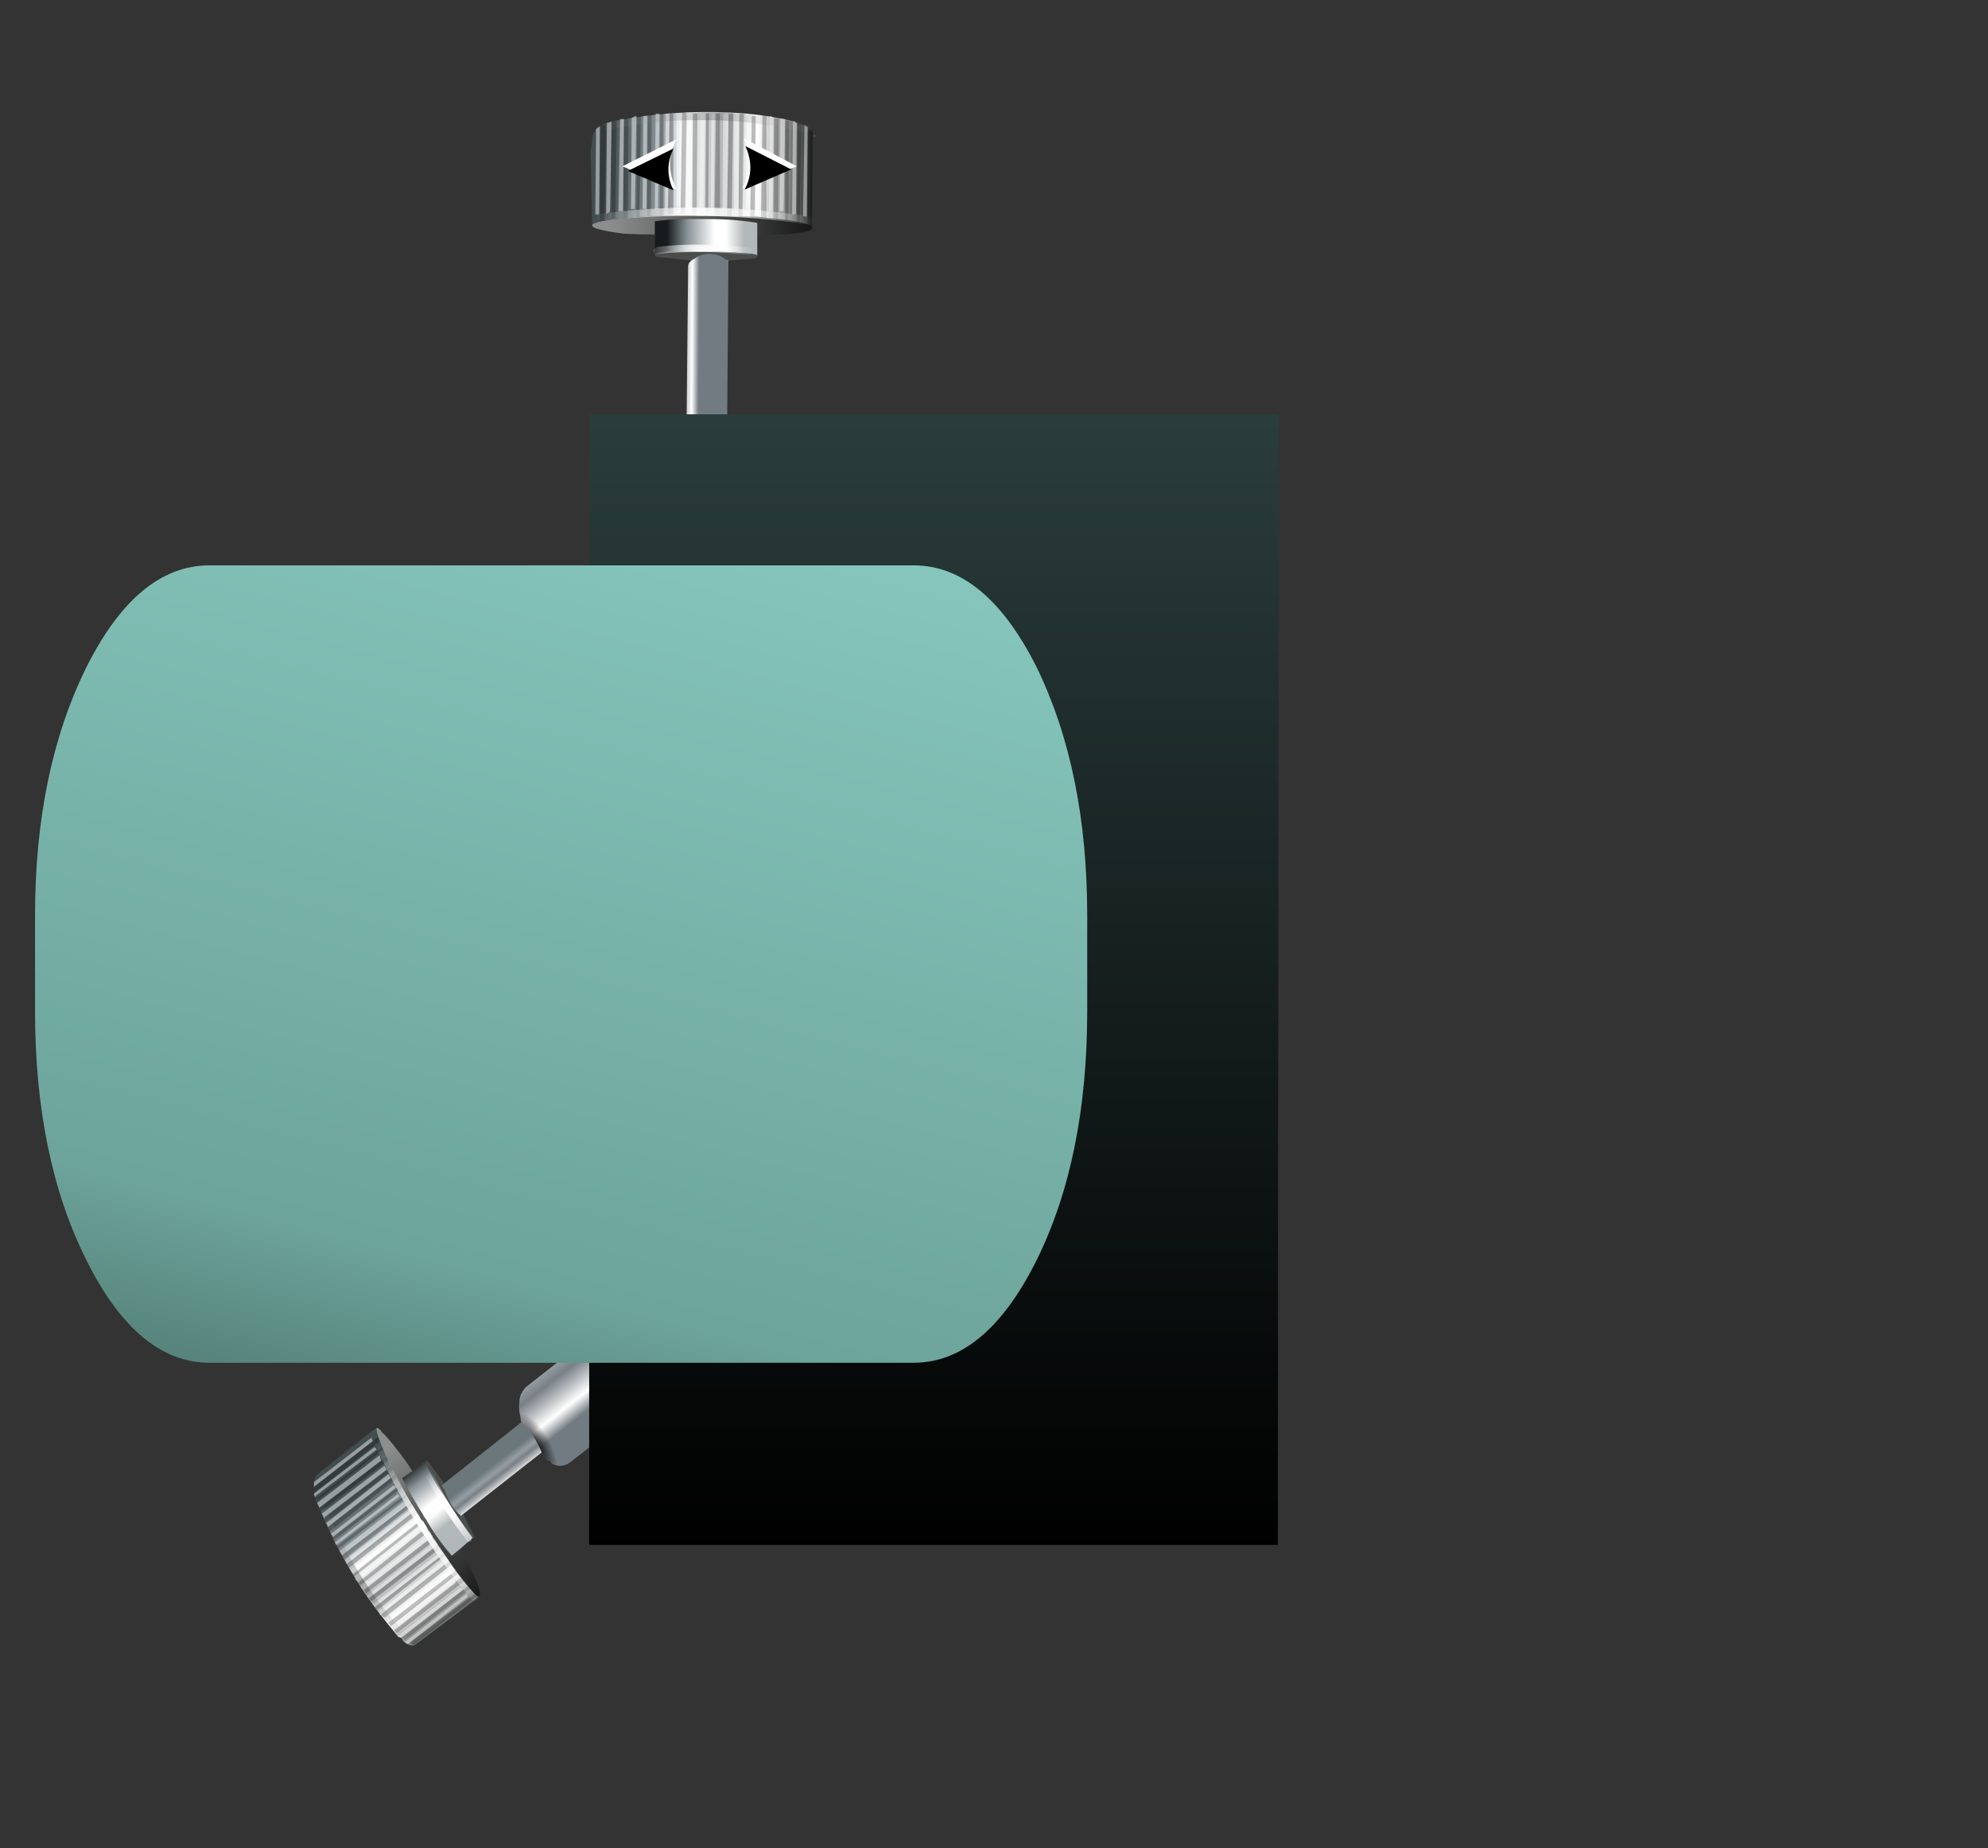 <?xml version="1.0" encoding="utf-8"?>
<!-- Generator: Adobe Illustrator 16.0.0, SVG Export Plug-In . SVG Version: 6.00 Build 0)  -->
<!DOCTYPE svg PUBLIC "-//W3C//DTD SVG 1.1//EN" "http://www.w3.org/Graphics/SVG/1.1/DTD/svg11.dtd">
<svg version="1.1" id="Layer_1" xmlns="http://www.w3.org/2000/svg" xmlns:xlink="http://www.w3.org/1999/xlink" x="0px" y="0px"
	 width="128.27px" height="119.25px" viewBox="108.27 23.25 128.27 119.25" enable-background="new 108.27 23.25 128.27 119.25"
	 xml:space="preserve">
<rect x="108.27" y="23.25" width="128.27" height="119.25" fill="#333333" stroke="none"/>
<g id="Layer_3">
	<g id="Layer_1_1_">
		<g>
			<g>
				<g>
					<g>
						<g>
							
								<linearGradient id="SVGID_1_" gradientUnits="userSpaceOnUse" x1="-3699.519" y1="-1788.292" x2="-3684.136" y2="-1788.292" gradientTransform="matrix(-1 0.026 -0.043 -0.999 -3613.397 -1653.071)">
								<stop  offset="0" style="stop-color:#000000"/>
								<stop  offset="1" style="stop-color:#8C8E8E"/>
							</linearGradient>
							<path fill="url(#SVGID_1_)" d="M157.13,38.48v-0.85c-1.03-0.17-2.13-0.25-3.3-0.25c-0.1,0-0.18,0-0.25,0
								c-1.03-0.03-2.05,0.02-3.05,0.15v0.85c-0.73,0-1.4-0.02-2-0.05c-0.77-0.1-1.32-0.2-1.65-0.3c-0.27-0.07-0.4-0.15-0.4-0.25
								c0-0.17,0.68-0.32,2.05-0.45c1.4-0.17,3.05-0.22,4.95-0.15c0.13,0,0.25,0,0.35,0c1.2,0,2.32,0.02,3.35,0.05
								c0.5,0.07,0.97,0.12,1.4,0.15c1.37,0.17,2.07,0.35,2.1,0.55c-0.03,0.13-0.17,0.22-0.4,0.25c-0.37,0.1-0.93,0.17-1.7,0.2
								c-0.43,0-0.9,0.03-1.4,0.1H157.13z"/>
							
								<linearGradient id="SVGID_2_" gradientUnits="userSpaceOnUse" x1="-3788.024" y1="-1736.966" x2="-3774.348" y2="-1736.966" gradientTransform="matrix(-1 -0.011 0.011 -1 -3607.959 -1744.979)">
								<stop  offset="0" style="stop-color:#151717"/>
								<stop  offset="0.282" style="stop-color:#FFFFFF"/>
								<stop  offset="0.337" style="stop-color:#E7E9E8"/>
								<stop  offset="0.447" style="stop-color:#B4B8B9"/>
								<stop  offset="0.627" style="stop-color:#FFFFFF"/>
								<stop  offset="0.741" style="stop-color:#889297"/>
								<stop  offset="1" style="stop-color:#434D4F"/>
							</linearGradient>
							<path fill="url(#SVGID_2_)" d="M146.47,37.78v-0.45l-0.09-4.35l0.1-0.65c0-0.07,0-0.12,0-0.15c0.03-0.6,0.53-0.98,1.5-1.15
								c2.87-0.53,5.68-0.68,8.45-0.45c1.07,0.1,2.1,0.27,3.1,0.5c0.07,0.07,0.13,0.1,0.2,0.1v0.1h0.25c0.5,0.2,0.75,0.42,0.75,0.65
								l-0.05,5.55v0.45c-0.03-0.2-0.73-0.38-2.1-0.55c-0.43-0.03-0.9-0.08-1.4-0.15c-1.03-0.03-2.15-0.05-3.35-0.05
								c-0.1,0-0.22,0-0.35,0c-1.9-0.07-3.55-0.02-4.95,0.15C147.16,37.46,146.47,37.61,146.47,37.78z"/>
							
								<linearGradient id="SVGID_3_" gradientUnits="userSpaceOnUse" x1="-3780.382" y1="-1730.854" x2="-3773.831" y2="-1730.854" gradientTransform="matrix(-1 -0.019 8.400000e-003 -1 -3607.99 -1764.464)">
								<stop  offset="0" style="stop-color:#B0B7BA"/>
								<stop  offset="0.239" style="stop-color:#B4B8B9"/>
								<stop  offset="0.423" style="stop-color:#FFFFFF"/>
								<stop  offset="0.533" style="stop-color:#FFFFFF"/>
								<stop  offset="0.8" style="stop-color:#889297"/>
								<stop  offset="1" style="stop-color:#161B1B"/>
							</linearGradient>
							<path fill="url(#SVGID_3_)" d="M157.13,38.48v1.25c-0.1-0.07-0.43-0.12-1-0.15c-0.63-0.07-1.42-0.1-2.35-0.1
								c-0.93-0.03-1.73-0.03-2.4,0c-0.53,0.07-0.82,0.12-0.85,0.15v-1.25v-0.85c1-0.13,2.02-0.18,3.05-0.15c0.07,0,0.15,0,0.25,0
								c1.17,0,2.27,0.08,3.3,0.25V38.48z"/>
							
								<linearGradient id="SVGID_4_" gradientUnits="userSpaceOnUse" x1="-4314.867" y1="1201.713" x2="-3922.189" y2="1201.713" gradientTransform="matrix(9.500000e-003 -1 1 9.500000e-003 -1008.9 -4075.101)">
								<stop  offset="0" style="stop-color:#000000"/>
								<stop  offset="1" style="stop-color:#8C8E8E"/>
							</linearGradient>
							<path fill="url(#SVGID_4_)" d="M150.53,39.63c0.03-0.03,0.32-0.08,0.85-0.15c0.67-0.03,1.47-0.03,2.4,0
								c0.93,0,1.72,0.03,2.35,0.1c0.57,0.03,0.9,0.08,1,0.15v0.05c0,0.13-0.33,0.2-1,0.2c-0.63,0.1-1.42,0.15-2.35,0.15
								c-0.93-0.07-1.73-0.15-2.4-0.25c-0.53,0-0.82-0.05-0.85-0.15V39.63z"/>
						</g>
						<g>
							<path fill-opacity="0.247" d="M153.97,37.18c-0.1,0-0.17,0-0.2,0l0.05-6.6c0.07,0,0.13,0,0.2,0L153.97,37.18z M149.38,30.73
								c0.1,0,0.18,0,0.25,0l-0.1,6.5c-0.07,0-0.13,0-0.2,0L149.38,30.73z M150.88,30.58c0.07,0,0.13,0,0.2,0v6.6
								c-0.1,0-0.18,0-0.25,0L150.88,30.58z M152.97,30.58c0.07,0,0.17,0,0.3,0l-0.05,6.6c-0.13,0-0.23,0-0.3,0L152.97,30.58z
								 M152.28,30.43c0.1,0,0.2,0.05,0.3,0.15l-0.1,6.6c-0.07-0.07-0.17-0.1-0.3-0.1L152.28,30.43z M151.47,30.58
								c0.13,0,0.22,0,0.25,0v6.5c-0.1,0-0.22,0-0.35,0L151.47,30.58z M150.07,30.73c0.1-0.1,0.18-0.15,0.25-0.15l-0.05,6.6
								c-0.1,0-0.18,0-0.25,0L150.07,30.73z M157.47,30.73c0.07,0,0.15,0,0.25,0v6.6c-0.13,0-0.25,0-0.35,0L157.47,30.73z
								 M155.97,30.58c0.07,0,0.17,0,0.3,0l-0.1,6.65c-0.1,0-0.18,0-0.25,0L155.97,30.58z M158.22,30.88c0.1,0,0.2,0.02,0.3,0.05
								l-0.05,6.45c-0.13,0-0.23,0-0.3,0L158.22,30.88z M155.28,30.58c0.1,0,0.2,0,0.3,0l-0.1,6.6c-0.07,0-0.17,0-0.3,0
								L155.28,30.58z M154.47,30.58c0.07,0,0.15,0,0.25,0v6.6c-0.13,0-0.25,0-0.35,0L154.47,30.58z M156.78,30.73
								c0.1,0,0.18,0,0.25,0l-0.05,6.5c-0.1,0-0.2,0-0.3,0L156.78,30.73z M148.63,30.88c0.07,0,0.13,0,0.2,0l-0.05,6.45
								c-0.1,0-0.2,0-0.3,0l0.05-6.45H148.63z M147.03,31.28c0.1,0,0.22,0,0.35,0l-0.1,6.2c-0.07,0-0.17,0.02-0.3,0.05L147.03,31.28
								z M147.72,31.08c0.1-0.03,0.22-0.05,0.35-0.05l-0.1,6.35c-0.1,0-0.18,0-0.25,0V31.08z M159.18,31.08l-0.05,6.4
								c-0.07,0-0.13,0-0.2,0v-6.45C159.03,31.03,159.11,31.05,159.18,31.08z M160.43,31.58c0.13,0.03,0.22,0.08,0.25,0.15
								l-0.05,6.05c-0.07-0.03-0.15-0.05-0.25-0.05L160.43,31.58z M159.72,31.28c0.07,0,0.15,0,0.25,0l-0.1,6.45
								c-0.03-0.07-0.1-0.1-0.2-0.1L159.72,31.28z"/>
							<g>
								<path fill="#BA6565" fill-opacity="0.451" d="M160.78,32.08v-0.15c0.07,0,0.1,0.03,0.1,0.1
									C160.88,32.06,160.84,32.08,160.78,32.08z"/>
							</g>
						</g>
						<g>
							<path fill="#FFFFFF" fill-opacity="0.451" d="M160.38,31.43l-0.05,5.8c-0.07,0-0.15-0.02-0.25-0.05l0.1-5.9
								C160.24,31.38,160.31,31.43,160.38,31.43z M159.53,31.08c0.07,0.07,0.12,0.1,0.15,0.1l-0.05,5.9c-0.1,0-0.18,0-0.25,0l0.05-6
								C159.46,31.08,159.49,31.08,159.53,31.08z M146.97,31.43l-0.04,5.65h-0.05c-0.1,0-0.17,0-0.2,0l0.05-5.5
								C146.82,31.48,146.91,31.43,146.97,31.43z M148.28,30.93c0.03,0,0.12,0,0.25,0l-0.06,5.95c-0.13,0-0.23,0-0.3,0L148.28,30.93
								z M147.43,31.18c0.1,0,0.2-0.03,0.3-0.1l-0.1,5.8c-0.07,0.1-0.15,0.15-0.25,0.15L147.43,31.18z M154.38,30.58l-0.05,6.15
								c-0.07,0-0.13,0-0.2,0l0.05-6.15C154.24,30.58,154.31,30.58,154.38,30.58z M155.97,30.58l-0.05,6.15c-0.13,0-0.23,0-0.3,0
								v-6.15C155.72,30.58,155.84,30.58,155.97,30.58z M158.63,30.88c0.1,0.03,0.2,0.05,0.3,0.05l-0.1,5.95c-0.07,0-0.15,0-0.25,0
								L158.63,30.88z M157.38,30.73l-0.05,6c-0.07,0-0.13,0-0.2,0l0.05-6C157.24,30.73,157.31,30.73,157.38,30.73z M156.68,30.73
								l-0.05,6c-0.1,0-0.18,0-0.25,0l0.05-6.15C156.49,30.58,156.57,30.63,156.68,30.73z M155.28,30.58l-0.1,6.15
								c-0.1,0-0.2,0-0.3,0l0.05-6.15C155.03,30.58,155.14,30.58,155.28,30.58z M158.18,30.88l-0.05,6c-0.07,0-0.15,0-0.25,0
								l0.05-6.15C158.03,30.73,158.11,30.78,158.18,30.88z M153.78,30.58l-0.1,6.15h-0.05c-0.1,0-0.18,0-0.25,0l0.1-6.15
								C153.54,30.58,153.64,30.58,153.78,30.58z M149.03,30.88c0.1-0.1,0.2-0.15,0.3-0.15l-0.1,6c-0.07,0-0.15,0-0.25,0
								L149.03,30.88z M149.78,30.73c0.07,0,0.15,0,0.25,0l-0.05,6c-0.13,0-0.22,0-0.25,0L149.78,30.73z M150.57,30.58
								c0.1,0,0.18,0,0.25,0l-0.1,6.15c-0.07,0-0.13,0-0.2,0L150.57,30.58z M151.22,30.58c0.1,0,0.18,0,0.25,0l-0.1,6
								c-0.07,0.1-0.13,0.15-0.2,0.15L151.22,30.58z M151.93,30.58c0.13,0,0.25,0,0.35,0l-0.1,6c-0.07,0-0.15,0-0.25,0V30.58z
								 M152.68,30.58c0.07,0,0.17,0,0.3,0l-0.05,6.15c-0.13,0-0.23,0-0.3,0L152.68,30.58z"/>
						</g>
						<g>
							
								<linearGradient id="SVGID_5_" gradientUnits="userSpaceOnUse" x1="-3775.721" y1="-1723.506" x2="-3773.57" y2="-1723.506" gradientTransform="matrix(-0.999 -0.035 6.600000e-003 -1 -3607.265 -1803.483)">
								<stop  offset="0" style="stop-color:#727B81"/>
								<stop  offset="0.204" style="stop-color:#FFFFFF"/>
								<stop  offset="0.443" style="stop-color:#A9AEB2"/>
								<stop  offset="0.588" style="stop-color:#798086"/>
								<stop  offset="0.753" style="stop-color:#969EA3"/>
								<stop  offset="1" style="stop-color:#6B777B"/>
							</linearGradient>
							<path fill="url(#SVGID_5_)" d="M155.07,39.98c0.07,0.03,0.13,0.05,0.2,0.05l-0.2,25.1l-2.65,0.1l0.25-24.85l0.05-0.15
								c0.1-0.13,0.2-0.22,0.3-0.25c0.3-0.23,0.63-0.35,1-0.35C154.46,39.63,154.81,39.75,155.07,39.98z"/>
						</g>
						<g>
							
								<radialGradient id="SVGID_6_" cx="-4095.608" cy="-642.846" r="6.261" gradientTransform="matrix(9.300000e-003 -1 -1.13 -0.011 -534.322 -4070.749)" gradientUnits="userSpaceOnUse">
								<stop  offset="0" style="stop-color:#000000;stop-opacity:0.29"/>
								<stop  offset="1" style="stop-color:#FFFFFF;stop-opacity:0"/>
							</radialGradient>
							<path fill="url(#SVGID_6_)" d="M160.53,31.63c0,0.07-0.05,0.12-0.15,0.15c-0.03,0-0.08,0-0.15,0c-4.27-1-8.53-1.05-12.8-0.15
								c-0.03,0-0.08-0.02-0.15-0.05c-0.07,0-0.1-0.05-0.1-0.15s0.02-0.15,0.05-0.15c0-0.07,0.05-0.1,0.15-0.1
								c4.3-0.93,8.62-0.9,12.95,0.1c0.07,0,0.13,0.05,0.2,0.15C160.56,31.53,160.56,31.6,160.53,31.63z"/>
							
								<radialGradient id="SVGID_7_" cx="-4101.408" cy="-643.041" r="6.263" gradientTransform="matrix(9.300000e-003 -1 -1.13 -0.011 -534.739 -4070.753)" gradientUnits="userSpaceOnUse">
								<stop  offset="0" style="stop-color:#FFFFFF"/>
								<stop  offset="1" style="stop-color:#FFFFFF;stop-opacity:0"/>
							</radialGradient>
							<path fill="url(#SVGID_7_)" d="M160.43,37.73c-4.53-0.67-9.1-0.73-13.7-0.2c-0.07,0-0.12,0-0.15,0
								c-0.07-0.03-0.1-0.08-0.1-0.15c0-0.03,0-0.08,0-0.15c0.07-0.03,0.13-0.08,0.2-0.15c4.63-0.63,9.27-0.58,13.9,0.15
								c0.07,0.07,0.12,0.12,0.15,0.15c0.03,0.07,0.03,0.12,0,0.15c0,0.07-0.02,0.13-0.05,0.2
								C160.61,37.73,160.53,37.73,160.43,37.73z"/>
							
								<radialGradient id="SVGID_8_" cx="-4103.125" cy="-644.72" r="3.039" gradientTransform="matrix(9.600000e-003 -1 -1.127 -0.011 -533.724 -4070.578)" gradientUnits="userSpaceOnUse">
								<stop  offset="0" style="stop-color:#FFFFFF"/>
								<stop  offset="1" style="stop-color:#FFFFFF;stop-opacity:0"/>
							</radialGradient>
							<path fill="url(#SVGID_8_)" d="M150.63,39.18c2.03-0.23,4.13-0.2,6.3,0.1c0.07,0,0.13,0.02,0.2,0.05
								c0.07,0.07,0.08,0.12,0.05,0.15c0,0.07-0.05,0.12-0.15,0.15c-0.03,0.07-0.1,0.1-0.2,0.1c-2.1-0.27-4.13-0.3-6.1-0.1
								c-0.07,0-0.12,0-0.15,0c-0.1-0.03-0.15-0.08-0.15-0.15c-0.03-0.1,0-0.17,0.1-0.2C150.56,39.28,150.59,39.25,150.63,39.18z"/>
						</g>
					</g>
					<g>
						
							<linearGradient id="SVGID_9_" gradientUnits="userSpaceOnUse" x1="-1213.36" y1="1547.938" x2="-1208.486" y2="1547.938" gradientTransform="matrix(1 0.01 0.023 1 1328.797 -1473.688)">
							<stop  offset="0" style="stop-color:#727B81"/>
							<stop  offset="0.204" style="stop-color:#FFFFFF"/>
							<stop  offset="0.443" style="stop-color:#A9AEB2"/>
							<stop  offset="0.588" style="stop-color:#798086"/>
							<stop  offset="0.753" style="stop-color:#969EA3"/>
							<stop  offset="1" style="stop-color:#6B777B"/>
						</linearGradient>
						<path fill="url(#SVGID_9_)" d="M151.07,52.53c0.07-0.47,0.28-0.82,0.65-1.05c0.13-0.03,0.23-0.05,0.3-0.05
							c0.17-0.07,0.37-0.1,0.6-0.1c0.77,0.2,1.53,0.2,2.3,0c0.17,0,0.32,0.03,0.45,0.1c0.23,0.1,0.45,0.23,0.65,0.4
							c0.3,0.2,0.5,0.48,0.6,0.85l-0.15,19.15c-0.07,0.57-0.3,0.92-0.7,1.05c-1.43,0.37-2.83,0.37-4.2,0
							c-0.4-0.17-0.6-0.52-0.6-1.05L151.07,52.53z"/>
					</g>
					<g>
						
							<radialGradient id="SVGID_10_" cx="-4114.004" cy="693.905" r="1.125" gradientTransform="matrix(0.022 -1 2.133 0.022 -1234.95 -4077.224)" gradientUnits="userSpaceOnUse">
							<stop  offset="0" style="stop-color:#000000"/>
							<stop  offset="1" style="stop-color:#040404;stop-opacity:0"/>
						</radialGradient>
						<path fill="url(#SVGID_10_)" d="M155.28,52.03c-1.1,0.53-2.22,0.57-3.35,0.1c-0.8-0.07-0.77-0.3,0.1-0.7
							c0.17-0.1,0.35-0.13,0.55-0.1c0.8,0.2,1.58,0.18,2.35-0.05c0.13,0.03,0.25,0.08,0.35,0.15C155.94,51.8,155.94,52,155.28,52.03
							z"/>
					</g>
					<g>
						<g>
							<path fill="#FFFFFF" d="M159.68,33.98l-3.5,1.4c0.53-1.03,0.57-2.1,0.1-3.2L159.68,33.98z"/>
						</g>
						<g>
							<path d="M159.32,34.18l-3,1.3c0.47-0.9,0.48-1.83,0.05-2.8L159.32,34.18z"/>
						</g>
					</g>
					<g>
						<g>
							<path fill="#FFFFFF" d="M151.93,35.48l-3.5-1.5l3.5-1.75C151.36,33.33,151.36,34.41,151.93,35.48z"/>
						</g>
						<g>
							<path d="M151.72,35.53l-2.94-1.25l2.95-1.45C151.29,33.73,151.29,34.63,151.72,35.53z"/>
						</g>
					</g>
				</g>
				<g>
					<g>
						
							<linearGradient id="SVGID_11_" gradientUnits="userSpaceOnUse" x1="-4637.381" y1="77.46" x2="-4625.285" y2="77.46" gradientTransform="matrix(-0.521 -0.854 0.792 -0.621 -2340.553 -3782.652)">
							<stop  offset="0" style="stop-color:#151717"/>
							<stop  offset="0.282" style="stop-color:#FFFFFF"/>
							<stop  offset="0.337" style="stop-color:#E7E9E8"/>
							<stop  offset="0.447" style="stop-color:#B4B8B9"/>
							<stop  offset="0.627" style="stop-color:#FFFFFF"/>
							<stop  offset="0.741" style="stop-color:#889297"/>
							<stop  offset="1" style="stop-color:#434D4F"/>
						</linearGradient>
						<path fill="url(#SVGID_11_)" d="M132.57,115.38c-0.1,0.1,0.12,0.75,0.65,1.95c0.5,1.07,1.22,2.33,2.15,3.8
							c0.03,0.13,0.1,0.22,0.2,0.25c0.57,0.93,1.08,1.73,1.55,2.4c0.27,0.43,0.52,0.8,0.75,1.1c0.73,0.93,1.17,1.4,1.3,1.4
							l-0.3,0.25l-3.75,2.8c-0.17,0.17-0.43,0.12-0.8-0.15l-0.15-0.25h-0.05c-0.03-0.03-0.08-0.05-0.15-0.05
							c-0.57-0.7-1.12-1.4-1.65-2.1c-1.43-2-2.65-4.23-3.65-6.7c-0.27-0.8-0.22-1.38,0.15-1.75c0.03,0,0.07-0.03,0.1-0.1l0.4-0.3
							l2.95-2.35L132.57,115.38z"/>
						
							<linearGradient id="SVGID_12_" gradientUnits="userSpaceOnUse" x1="-4635.893" y1="156.203" x2="-4622.18" y2="156.203" gradientTransform="matrix(-0.49 -0.872 0.822 -0.578 -2262.084 -3822.141)">
							<stop  offset="0" style="stop-color:#000000"/>
							<stop  offset="1" style="stop-color:#8C8E8E"/>
						</linearGradient>
						<path fill="url(#SVGID_12_)" d="M139.18,126.28c-0.13,0-0.57-0.47-1.3-1.4c-0.23-0.3-0.48-0.67-0.75-1.1
							c-0.47-0.67-0.98-1.47-1.55-2.4c-0.1-0.03-0.17-0.12-0.2-0.25c-0.93-1.47-1.65-2.73-2.15-3.8c-0.53-1.2-0.75-1.85-0.65-1.95
							c0.1,0,0.22,0.1,0.35,0.3c0.23,0.2,0.55,0.57,0.95,1.1c0.33,0.4,0.67,0.87,1,1.4l-0.65,0.45c0.43,0.83,0.88,1.62,1.35,2.35
							c0.03,0.1,0.08,0.18,0.15,0.25c0.47,0.83,1.03,1.63,1.7,2.4l0.55-0.45c0.23,0.4,0.43,0.78,0.6,1.15c0.3,0.63,0.5,1.1,0.6,1.4
							c0.07,0.23,0.08,0.4,0.05,0.5h-0.05V126.28L139.18,126.28z"/>
						
							<linearGradient id="SVGID_13_" gradientUnits="userSpaceOnUse" x1="-2841.42" y1="-2258.306" x2="-2504.134" y2="-2258.306" gradientTransform="matrix(-0.788 0.616 -0.525 -0.859 -3142.729 -181.444)">
							<stop  offset="0" style="stop-color:#000000"/>
							<stop  offset="1" style="stop-color:#8C8E8E"/>
						</linearGradient>
						<path fill="url(#SVGID_13_)" d="M138.78,122.48c-0.07-0.07-0.23-0.28-0.5-0.65c-0.33-0.47-0.72-1.05-1.15-1.75
							c-0.47-0.67-0.82-1.25-1.05-1.75c-0.23-0.47-0.35-0.75-0.35-0.85c0.1,0,0.28,0.2,0.55,0.6c0.33,0.47,0.75,1.03,1.25,1.7
							c0.4,0.7,0.72,1.32,0.95,1.85c0.3,0.5,0.43,0.78,0.4,0.85H138.78L138.78,122.48z"/>
						
							<linearGradient id="SVGID_14_" gradientUnits="userSpaceOnUse" x1="-4634.4" y1="71.986" x2="-4628.585" y2="71.986" gradientTransform="matrix(-0.525 -0.851 0.789 -0.625 -2350.043 -3777.678)">
							<stop  offset="0" style="stop-color:#B0B7BA"/>
							<stop  offset="0.239" style="stop-color:#B4B8B9"/>
							<stop  offset="0.423" style="stop-color:#FFFFFF"/>
							<stop  offset="0.533" style="stop-color:#FFFFFF"/>
							<stop  offset="0.8" style="stop-color:#889297"/>
							<stop  offset="1" style="stop-color:#161B1B"/>
						</linearGradient>
						<path fill="url(#SVGID_14_)" d="M137.97,123.18l-0.55,0.45c-0.67-0.77-1.23-1.57-1.7-2.4c-0.07-0.07-0.12-0.15-0.15-0.25
							c-0.47-0.73-0.92-1.52-1.35-2.35l0.65-0.45l0.85-0.7c0,0.1,0.12,0.38,0.35,0.85c0.23,0.5,0.58,1.08,1.05,1.75
							c0.43,0.7,0.82,1.28,1.15,1.75c0.27,0.37,0.43,0.58,0.5,0.65L137.97,123.18z"/>
					</g>
					<g>
						<path fill-opacity="0.247" d="M132.97,116.78l-4.25,3.3c-0.03-0.07-0.05-0.12-0.05-0.15l4.25-3.3
							C132.96,116.66,132.97,116.71,132.97,116.78z M132.78,116.23l-4.25,3.35c0-0.17-0.02-0.28-0.05-0.35l4.15-3.25
							C132.69,116.05,132.74,116.13,132.78,116.23z M139.03,126.23l-4.05,3.15c-0.07,0-0.15-0.05-0.25-0.15l4.2-3.15
							C138.96,126.18,138.99,126.23,139.03,126.23z M136.32,122.63l-4.45,3.45c-0.03-0.13-0.08-0.22-0.15-0.25l4.5-3.45
							C136.26,122.45,136.29,122.53,136.32,122.63z M135.97,122.03l-4.45,3.5c-0.07-0.07-0.12-0.12-0.15-0.15l4.4-3.55
							C135.88,121.9,135.94,121.96,135.97,122.03z M135.22,120.93l-4.45,3.5c-0.03-0.1-0.08-0.18-0.15-0.25l4.45-3.5
							C135.11,120.75,135.16,120.83,135.22,120.93z M135.57,121.48l-4.44,3.5c-0.03-0.07-0.07-0.12-0.1-0.15l4.4-3.5
							C135.46,121.36,135.51,121.41,135.57,121.48z M134.88,120.38l-4.4,3.5c-0.03-0.07-0.08-0.15-0.15-0.25l4.55-3.5
							C134.88,120.23,134.88,120.31,134.88,120.38z M133.88,118.63l-4.35,3.45c-0.07-0.1-0.1-0.2-0.1-0.3l4.35-3.4
							C133.81,118.45,133.84,118.53,133.88,118.63z M134.22,119.23l-4.4,3.4c-0.03-0.07-0.07-0.12-0.1-0.15l4.4-3.4
							C134.16,119.15,134.19,119.2,134.22,119.23z M134.57,119.78l-4.45,3.4c-0.03-0.07-0.08-0.12-0.15-0.15l4.55-3.4
							C134.53,119.7,134.54,119.75,134.57,119.78z M133.63,118.08l-4.35,3.4c-0.03-0.07-0.07-0.15-0.1-0.25l4.35-3.4
							C133.59,117.96,133.63,118.05,133.63,118.08z M133.32,117.48l-4.35,3.3c-0.03-0.07-0.05-0.12-0.05-0.15v-0.1l4.3-3.3
							C133.26,117.33,133.29,117.41,133.32,117.48z M132.43,126.98l4.45-3.5c0.07,0.07,0.1,0.12,0.1,0.15l-4.35,3.5
							C132.59,127.1,132.53,127.05,132.43,126.98z M133.28,127.98l4.4-3.4c0.07,0.03,0.13,0.08,0.2,0.15l-4.4,3.45
							C133.44,128.05,133.38,127.98,133.28,127.98z M132.88,127.38l4.45-3.45c0,0.13,0.03,0.22,0.1,0.25l-4.35,3.45
							C132.97,127.56,132.91,127.48,132.88,127.38z M132.07,126.38l4.45-3.45c0.07,0.07,0.1,0.15,0.1,0.25l-4.4,3.4
							C132.19,126.48,132.14,126.41,132.07,126.38z M138.22,125.28l-4.35,3.35c-0.07-0.1-0.13-0.15-0.2-0.15l4.35-3.45
							C138.09,125.1,138.16,125.18,138.22,125.28z M138.63,125.73l-4.25,3.35c-0.03-0.03-0.1-0.08-0.2-0.15l4.3-3.35
							C138.54,125.65,138.59,125.7,138.63,125.73z"/>
					</g>
					<g>
						<path fill="#FFFFFF" fill-opacity="0.451" d="M132.28,115.98c-0.03,0.07-0.03,0.12,0,0.15l0.05,0.1l-3.8,2.95
							c0-0.1,0-0.2,0-0.3L132.28,115.98z M132.57,116.78l-3.95,3v0.1c-0.07-0.1-0.1-0.18-0.1-0.25l3.9-3
							C132.49,116.66,132.54,116.71,132.57,116.78z M133.82,119.23l-4.05,3.15c-0.03-0.03-0.08-0.08-0.15-0.15l4.05-3.15
							C133.74,119.15,133.79,119.2,133.82,119.23z M135.32,121.83c0.03,0.07,0.07,0.13,0.1,0.2l-4.1,3.25
							c-0.07-0.07-0.12-0.12-0.15-0.15L135.32,121.83z M135.72,122.38c0,0.07,0.05,0.15,0.15,0.25l-4.15,3.25
							c-0.07-0.1-0.13-0.17-0.2-0.2L135.72,122.38z M134.07,119.78l-4.1,3.15c-0.03-0.03-0.07-0.08-0.1-0.15l4.1-3.15
							C133.97,119.7,134.01,119.75,134.07,119.78z M134.78,120.93l-4.15,3.25c0-0.1-0.03-0.18-0.1-0.25l4.15-3.25
							C134.71,120.75,134.74,120.83,134.78,120.93z M134.53,120.38l-4.2,3.2c-0.03-0.07-0.08-0.15-0.15-0.25l4.15-3.2
							C134.39,120.23,134.46,120.31,134.53,120.38z M135.03,121.33c0.03,0.03,0.07,0.08,0.1,0.15l-4.1,3.25
							c-0.03-0.07-0.08-0.12-0.15-0.15L135.03,121.33z M132.88,117.48l-4,3.05c-0.03-0.07-0.08-0.17-0.15-0.3l4.05-3.1
							C132.78,117.26,132.81,117.38,132.88,117.48z M133.22,118.08l-4,3.05c0,0.07-0.02,0.1-0.05,0.1c0-0.1-0.05-0.2-0.15-0.3
							l4.05-3.1C133.14,117.96,133.19,118.05,133.22,118.08z M133.47,118.63l-4.05,3.15c0-0.1-0.03-0.18-0.1-0.25l4-3.15
							C133.39,118.45,133.44,118.53,133.47,118.63z M133.28,127.98c-0.07-0.1-0.12-0.17-0.15-0.2l4-3.2
							c0.07,0.03,0.13,0.12,0.2,0.25L133.28,127.98z M133.53,128.23l4-3.1c0.1,0.03,0.15,0.12,0.15,0.25l-4.05,3.1
							C133.63,128.38,133.59,128.3,133.53,128.23z M132.78,127.48c0-0.07-0.02-0.15-0.05-0.25l4.05-3.2c0,0.1,0.03,0.15,0.1,0.15
							L132.78,127.48z M132.43,126.93c0-0.07-0.03-0.12-0.1-0.15l4.1-3.2c0.07,0.03,0.13,0.08,0.2,0.15L132.43,126.93z
							 M132.03,126.38c-0.03-0.1-0.07-0.15-0.1-0.15l4.15-3.3c0,0.07,0.03,0.15,0.1,0.25L132.03,126.38z M138.13,125.83l-4,3.1
							c-0.03-0.03-0.08-0.05-0.15-0.05v-0.1l4-3.1C138.04,125.71,138.09,125.76,138.13,125.83z M134.38,129.18h0.05l3.95-3.1
							c0.03,0.1,0.07,0.17,0.1,0.2l-3.9,3.05C134.54,129.33,134.47,129.28,134.38,129.18z"/>
					</g>
					<g>
						
							<linearGradient id="SVGID_15_" gradientUnits="userSpaceOnUse" x1="-4630.706" y1="78.951" x2="-4628.797" y2="78.951" gradientTransform="matrix(-0.524 -0.852 0.795 -0.616 -2348.162 -3777.352)">
							<stop  offset="0" style="stop-color:#727B81"/>
							<stop  offset="0.204" style="stop-color:#FFFFFF"/>
							<stop  offset="0.443" style="stop-color:#A9AEB2"/>
							<stop  offset="0.588" style="stop-color:#798086"/>
							<stop  offset="0.753" style="stop-color:#969EA3"/>
							<stop  offset="1" style="stop-color:#6B777B"/>
						</linearGradient>
						<path fill="url(#SVGID_15_)" d="M145.43,115.23l-7.45,5.85c0-0.07-0.03-0.12-0.1-0.15c-0.2-0.17-0.38-0.4-0.55-0.7
							c-0.17-0.3-0.28-0.57-0.35-0.8c-0.07-0.13-0.13-0.22-0.2-0.25v-0.1l7.45-5.9L145.43,115.23z"/>
					</g>
					<g>
						
							<linearGradient id="SVGID_16_" gradientUnits="userSpaceOnUse" x1="-4635.548" y1="105.555" x2="-4630.578" y2="105.555" gradientTransform="matrix(-0.518 -0.855 0.792 -0.623 -2333.99 -3787.042)">
							<stop  offset="0" style="stop-color:#727B81"/>
							<stop  offset="0.204" style="stop-color:#FFFFFF"/>
							<stop  offset="0.443" style="stop-color:#A9AEB2"/>
							<stop  offset="0.588" style="stop-color:#798086"/>
							<stop  offset="0.753" style="stop-color:#969EA3"/>
							<stop  offset="1" style="stop-color:#6B777B"/>
						</linearGradient>
						<path fill="url(#SVGID_16_)" d="M141.78,113.73c0-0.37,0.15-0.7,0.45-1l13.7-10.75c0.4-0.27,0.75-0.27,1.05,0
							c1.07,1.03,1.83,2.25,2.3,3.65h0.05c0.07,0.47-0.07,0.83-0.4,1.1l-13.9,10.9c-0.43,0.27-0.83,0.27-1.2,0
							c-0.03-0.07-0.12-0.12-0.25-0.15c-0.1-0.17-0.22-0.33-0.35-0.5c-0.3-0.77-0.75-1.43-1.35-2c0-0.17-0.02-0.3-0.05-0.4
							C141.76,114.31,141.74,114.03,141.78,113.73z"/>
					</g>
					<g>
						
							<radialGradient id="SVGID_17_" cx="-2675.874" cy="-1312.579" r="1.032" gradientTransform="matrix(-0.787 0.617 -1.222 -2.021 -3567.108 -885.182)" gradientUnits="userSpaceOnUse">
							<stop  offset="0" style="stop-color:#000000"/>
							<stop  offset="1" style="stop-color:#040404;stop-opacity:0"/>
						</radialGradient>
						<path fill="url(#SVGID_17_)" d="M141.88,114.98c0-0.17-0.02-0.3-0.05-0.4c-0.07-0.77,0.1-0.9,0.5-0.4
							c0.9,0.73,1.52,1.7,1.85,2.9c0.4,0.73,0.2,0.87-0.6,0.4c-0.1-0.17-0.22-0.33-0.35-0.5
							C142.93,116.21,142.47,115.55,141.88,114.98z"/>
					</g>
					<g>
						
							<radialGradient id="SVGID_18_" cx="-2655.581" cy="-2029.685" r="5.368" gradientTransform="matrix(-0.787 0.617 -0.61 -0.997 -3192.478 -263.113)" gradientUnits="userSpaceOnUse">
							<stop  offset="0" style="stop-color:#FFFFFF"/>
							<stop  offset="1" style="stop-color:#FFFFFF;stop-opacity:0"/>
						</radialGradient>
						<path fill="url(#SVGID_18_)" d="M132.32,115.58c0.07,0,0.1,0.03,0.1,0.1c0.07,0,0.12,0.05,0.15,0.15
							c1.67,3.8,3.78,7.23,6.35,10.3c0.03,0.07,0.05,0.12,0.05,0.15c0.03,0.07,0.03,0.12,0,0.15c-0.03,0.1-0.07,0.13-0.1,0.1
							c-0.1,0-0.17-0.03-0.2-0.1c-2.6-3.1-4.73-6.58-6.4-10.45c-0.03-0.03-0.05-0.12-0.05-0.25
							C132.26,115.7,132.29,115.65,132.32,115.58z"/>
						
							<radialGradient id="SVGID_19_" cx="-2655.078" cy="-2030.797" r="2.601" gradientTransform="matrix(-0.788 0.615 -0.611 -0.995 -3195.654 -266.858)" gradientUnits="userSpaceOnUse">
							<stop  offset="0" style="stop-color:#FFFFFF"/>
							<stop  offset="1" style="stop-color:#FFFFFF;stop-opacity:0"/>
						</radialGradient>
						<path fill="url(#SVGID_19_)" d="M135.43,117.68c0-0.1,0.05-0.15,0.15-0.15c0.03-0.03,0.08-0.03,0.15,0
							c0.03,0,0.08,0.03,0.15,0.1c0.73,1.67,1.67,3.23,2.8,4.7c0.03,0.03,0.05,0.08,0.05,0.15c0,0.03-0.02,0.08-0.05,0.15
							c-0.03,0.07-0.07,0.1-0.1,0.1c-0.1,0-0.17-0.03-0.2-0.1c-1.17-1.47-2.15-3.07-2.95-4.8
							C135.39,117.8,135.39,117.75,135.43,117.68z"/>
						
							<radialGradient id="SVGID_20_" cx="-2650.542" cy="-2029.907" r="5.357" gradientTransform="matrix(-0.787 0.617 -0.61 -0.997 -3192.496 -263.142)" gradientUnits="userSpaceOnUse">
							<stop  offset="0" style="stop-color:#000000;stop-opacity:0.29"/>
							<stop  offset="1" style="stop-color:#FFFFFF;stop-opacity:0"/>
						</radialGradient>
						<path fill="url(#SVGID_20_)" d="M128.63,119.23c0.03,0,0.07,0,0.1,0c0.1,0.07,0.15,0.13,0.15,0.2c1.33,3.7,3.3,6.9,5.9,9.6
							c0.07,0.03,0.1,0.08,0.1,0.15c0,0.03-0.03,0.08-0.1,0.15c0,0.03-0.03,0.05-0.1,0.05c-0.07,0-0.12-0.02-0.15-0.05
							c-2.67-2.77-4.68-6.02-6.05-9.75c0.03-0.07,0.05-0.15,0.05-0.25L128.63,119.23z"/>
					</g>
				</g>
				<g>
					
						<linearGradient id="SVGID_21_" gradientUnits="userSpaceOnUse" x1="-1157.975" y1="1516.12" x2="-1157.975" y2="1622.195" gradientTransform="matrix(1 0 0 1 1326.5 -1499.125)">
						<stop  offset="0" style="stop-color:#3D5956"/>
						<stop  offset="1" style="stop-color:#000000"/>
					</linearGradient>
					<polygon fill="url(#SVGID_21_)" points="190.77,49.98 190.72,122.93 146.28,122.93 146.32,49.98 					"/>
				</g>
				<g>
					
						<linearGradient id="SVGID_22_" gradientUnits="userSpaceOnUse" x1="-1173.019" y1="-1500.986" x2="-1082.183" y2="-1500.986" gradientTransform="matrix(-0.064 0.998 -0.986 -0.256 -1407.199 826.638)">
						<stop  offset="0" style="stop-color:#8CCFC5"/>
						<stop  offset="0.729" style="stop-color:#6DA49B"/>
						<stop  offset="1" style="stop-color:#385852"/>
					</linearGradient>
					<path fill="url(#SVGID_22_)" d="M167.22,59.73c3.1,0,5.75,2.2,7.95,6.6c2.17,4.47,3.25,9.8,3.25,16v6.15
						c0,6.3-1.08,11.65-3.25,16.05c-2.2,4.43-4.85,6.65-7.95,6.65h-45.44c-3.1,0-5.75-2.22-7.95-6.65c-2.2-4.4-3.3-9.75-3.3-16.05
						v-6.15c0-6.2,1.1-11.53,3.3-16c2.2-4.4,4.85-6.6,7.95-6.6H167.22z"/>
				</g>
			</g>
		</g>
	</g>
</g>
<g id="Layer_2">
</g>
</svg>
